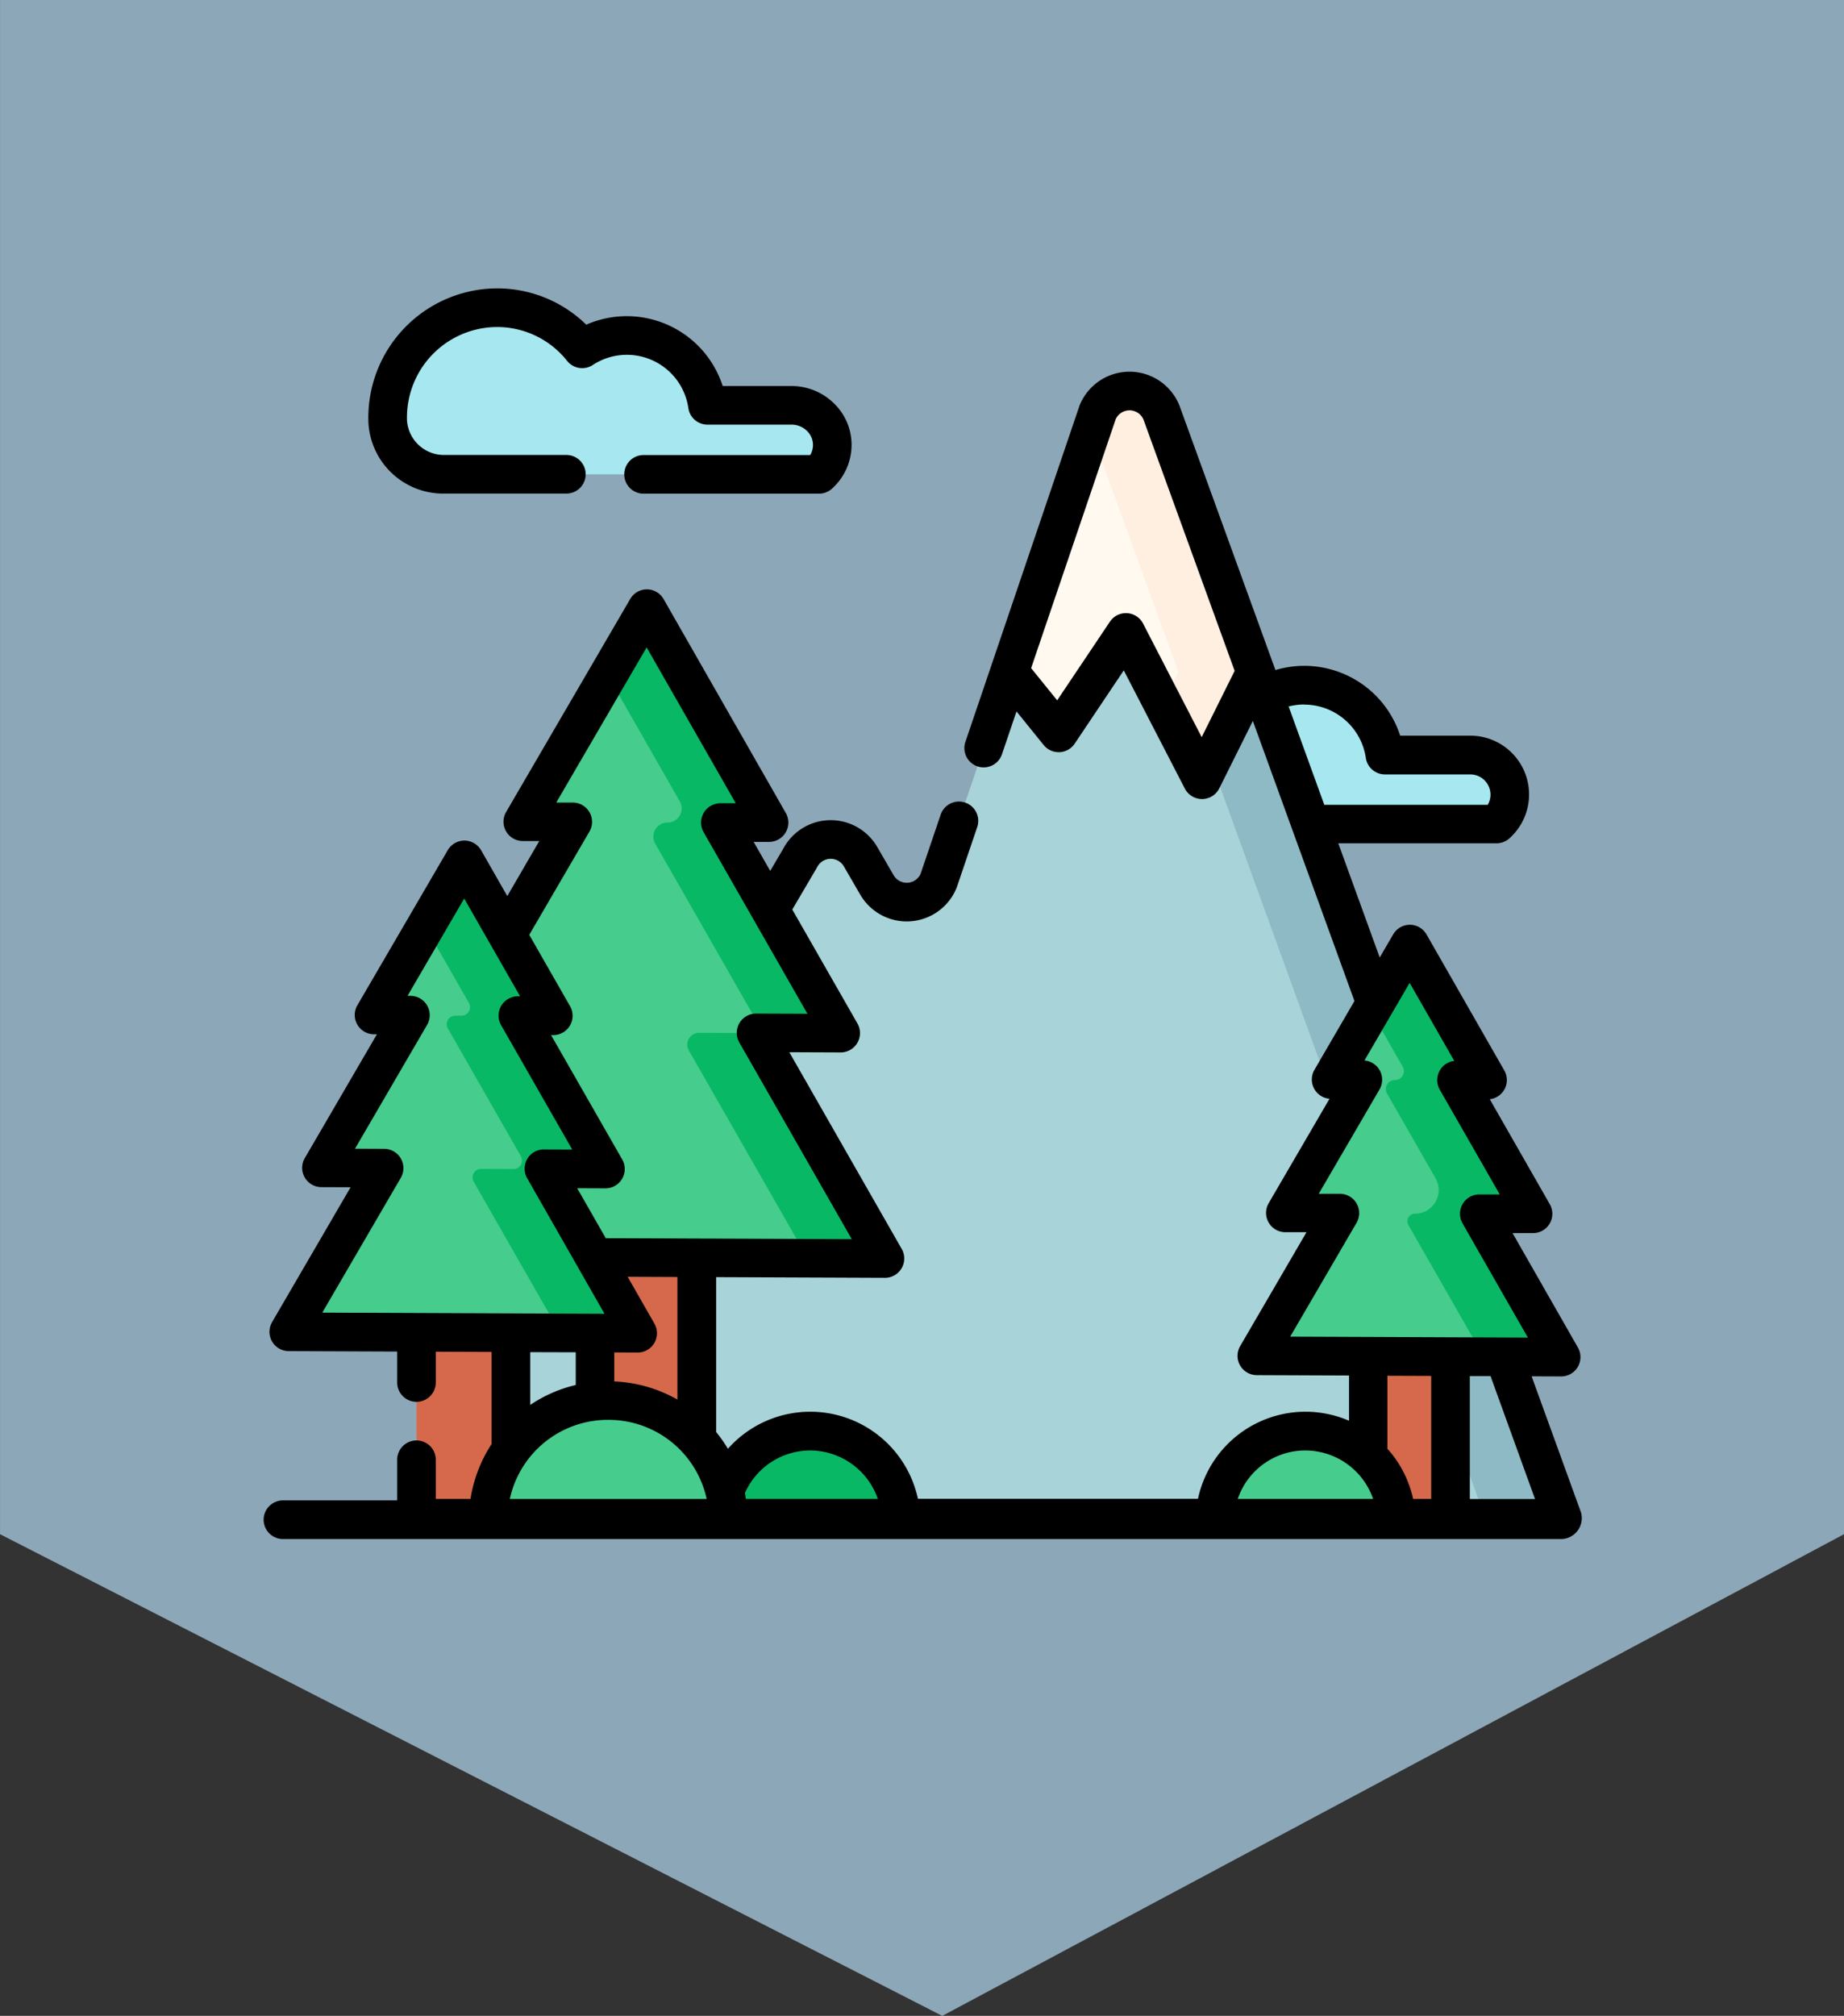 <svg xmlns="http://www.w3.org/2000/svg" xmlns:xlink="http://www.w3.org/1999/xlink" width="97.92" height="107" viewBox="0 0 97.92 107">
  <rect x="0" y="0" width="97.92" height="107" fill="#333333" stroke="none"/>
  <defs>
    <clipPath id="clip-path">
      <rect id="Rectángulo_403805" data-name="Rectángulo 403805" width="70" height="70" transform="translate(345.19 873)" fill="#fff" stroke="#707070" stroke-width="1"/>
    </clipPath>
  </defs>
  <g id="Grupo_1103838" data-name="Grupo 1103838" transform="translate(-331.19 -872.498)">
    <g id="Grupo_1103277" data-name="Grupo 1103277" transform="translate(0 12.997)">
      <path id="Trazado_876162" data-name="Trazado 876162" d="M-17834.732-9565.178v97.92h81.432l25.568-50.035-25.568-47.885Z" transform="translate(-9136.067 18694.234) rotate(90)" fill="#8ca7b8"/>
      <g id="Enmascarar_grupo_1098690" data-name="Enmascarar grupo 1098690" clip-path="url(#clip-path)">
        <g id="bosque" transform="translate(345.19 873)">
          <g id="Grupo_1103281" data-name="Grupo 1103281">
            <g id="Grupo_1103280" data-name="Grupo 1103280">
              <path id="Trazado_878603" data-name="Trazado 878603" d="M65.466,30.242a2.1,2.1,0,0,0-1.393-3.664H59.542a4.325,4.325,0,0,0-6.653-3,5.8,5.8,0,0,0-9.466,6.662H65.466Z" fill="#a6e7f0"/>
            </g>
          </g>
          <g id="Grupo_1103283" data-name="Grupo 1103283">
            <g id="Grupo_1103282" data-name="Grupo 1103282">
              <path id="Trazado_878604" data-name="Trazado 878604" d="M68.976,67.087,47.683,8.416a1.832,1.832,0,0,0-3.394-.034L35.842,33.257a1.832,1.832,0,0,1-3.274.215l-.87-1.5a1.832,1.832,0,0,0-3.209.075L7.938,67.087Z" fill="#a8d3d8"/>
            </g>
          </g>
          <g id="Grupo_1103285" data-name="Grupo 1103285">
            <g id="Grupo_1103284" data-name="Grupo 1103284">
              <path id="Trazado_878605" data-name="Trazado 878605" d="M47.683,8.416a1.832,1.832,0,0,0-3.394-.034L43.942,9.4,64.876,67.087h4.1Z" fill="#8ebac5"/>
            </g>
          </g>
          <g id="Grupo_1103287" data-name="Grupo 1103287">
            <g id="Grupo_1103286" data-name="Grupo 1103286">
              <path id="Trazado_878606" data-name="Trazado 878606" d="M52.676,22.173,47.683,8.416a1.832,1.832,0,0,0-3.394-.034L39.605,22.173,42.218,25.4l3.572-5.328,4.039,7.816Z" fill="#fff9f0"/>
            </g>
          </g>
          <g id="Grupo_1103289" data-name="Grupo 1103289">
            <g id="Grupo_1103288" data-name="Grupo 1103288">
              <path id="Trazado_878607" data-name="Trazado 878607" d="M47.683,8.416a1.832,1.832,0,0,0-3.394-.034L43.942,9.4l4.634,12.77-.835,1.676,2.087,4.039,2.847-5.715Z" fill="#ffefe1"/>
            </g>
          </g>
          <g id="Grupo_1103291" data-name="Grupo 1103291">
            <g id="Grupo_1103290" data-name="Grupo 1103290">
              <path id="Trazado_878608" data-name="Trazado 878608" d="M17.6,53.25h5.406V66.963H17.6Z" fill="#d6694b"/>
            </g>
          </g>
          <g id="Grupo_1103293" data-name="Grupo 1103293">
            <g id="Grupo_1103292" data-name="Grupo 1103292">
              <path id="Trazado_878609" data-name="Trazado 878609" d="M26.679,42.257l-.536-.937,4.5.018L25.5,32.347l-1.253-2.191,2.593.01L23.6,24.489l-3.248-5.678-3.293,5.652-3.294,5.652,2.657.011-1.271,2.181L9.933,41.254l4.566.018-.544.933L7.549,53.2l12.724.051L33,53.3Z" fill="#46cc8d"/>
            </g>
          </g>
          <g id="Grupo_1103295" data-name="Grupo 1103295">
            <g id="Grupo_1103294" data-name="Grupo 1103294">
              <path id="Trazado_878610" data-name="Trazado 878610" d="M26.679,42.257l-.527-.921-3.029-.012a.624.624,0,0,0-.544.933l6.308,11.028L33,53.3Z" fill="#08b865"/>
            </g>
          </g>
          <g id="Grupo_1103297" data-name="Grupo 1103297">
            <g id="Grupo_1103296" data-name="Grupo 1103296">
              <path id="Trazado_878611" data-name="Trazado 878611" d="M19.5,24.489l2.6,4.552a.749.749,0,0,1-.653,1.12.749.749,0,0,0-.653,1.12l.609,1.065,5.133,8.974,4.109.017L25.5,32.347l-1.253-2.191,2.593.011L23.6,24.489l-3.248-5.678-2.069,3.55Z" fill="#08b865"/>
            </g>
          </g>
          <g id="Grupo_1103299" data-name="Grupo 1103299">
            <g id="Grupo_1103298" data-name="Grupo 1103298">
              <path id="Trazado_878612" data-name="Trazado 878612" d="M29.49,11.678a2.09,2.09,0,0,0,.7-1.507,2.142,2.142,0,0,0-2.156-2.157H23.566a4.325,4.325,0,0,0-6.653-3A5.8,5.8,0,0,0,6.585,8.731c0,.025,0,.049,0,.074a2.976,2.976,0,0,0,2.983,2.874H29.49Z" fill="#a6e7f0"/>
            </g>
          </g>
          <g id="Grupo_1103301" data-name="Grupo 1103301">
            <g id="Grupo_1103300" data-name="Grupo 1103300">
              <path id="Trazado_878613" data-name="Trazado 878613" d="M13.131,57.23v9.989H8.117V57.6" fill="#d6694b"/>
            </g>
          </g>
          <g id="Grupo_1103303" data-name="Grupo 1103303">
            <g id="Grupo_1103302" data-name="Grupo 1103302">
              <path id="Trazado_878614" data-name="Trazado 878614" d="M15.269,49.222l-.391-.683,3.28.013L14.413,42l-.913-1.6,1.889.008L13.023,36.28l-2.366-4.136-2.4,4.117-2.4,4.117,1.935.008-.926,1.588-3.8,6.518L6.4,48.5l-.4.68L1.334,57.192l9.268.037,9.268.037Z" fill="#46cc8d"/>
            </g>
          </g>
          <g id="Grupo_1103305" data-name="Grupo 1103305">
            <g id="Grupo_1103304" data-name="Grupo 1103304">
              <path id="Trazado_878615" data-name="Trazado 878615" d="M8.924,36.28,10.9,39.733a.454.454,0,0,1-.4.68h-.316a.454.454,0,0,0-.4.68l.522.913,3.355,5.866a.454.454,0,0,1-.4.68l-1.707-.007a.454.454,0,0,0-.4.68l4.592,8.028,4.109.017-4.6-8.045-.391-.683,3.28.013L14.413,42l-.913-1.6,1.889.008L13.023,36.28l-2.366-4.136-2.069,3.55Z" fill="#08b865"/>
            </g>
          </g>
          <g id="Grupo_1103307" data-name="Grupo 1103307">
            <g id="Grupo_1103306" data-name="Grupo 1103306">
              <path id="Trazado_878616" data-name="Trazado 878616" d="M58.65,58.5h4.375v8.715H58.65Z" fill="#d6694b"/>
            </g>
          </g>
          <g id="Grupo_1103309" data-name="Grupo 1103309">
            <g id="Grupo_1103308" data-name="Grupo 1103308">
              <path id="Trazado_878617" data-name="Trazado 878617" d="M64.89,51.517l-.341-.6,2.862.011-3.268-5.713-.8-1.393L65,43.833l-2.064-3.608-2.064-3.608-2.093,3.592L56.681,43.8l1.688.007-.808,1.386-3.314,5.687,2.9.012-.346.593-4.071,6.987,8.086.033,8.086.033Z" fill="#46cc8d"/>
            </g>
          </g>
          <g id="Grupo_1103311" data-name="Grupo 1103311">
            <g id="Grupo_1103310" data-name="Grupo 1103310">
              <path id="Trazado_878618" data-name="Trazado 878618" d="M58.831,40.225l1.655,2.893a.476.476,0,0,1-.415.712.476.476,0,0,0-.415.712l.387.677,2.188,3.825a1.256,1.256,0,0,1-1.1,1.88.4.4,0,0,0-.346.593l4.005,7,4.109.017L64.89,51.517l-.341-.6,2.862.011-3.268-5.713-.8-1.392,1.648.007-2.064-3.608-2.064-3.608L58.8,40.167Z" fill="#08b865"/>
            </g>
          </g>
          <g id="Grupo_1103313" data-name="Grupo 1103313">
            <g id="Grupo_1103312" data-name="Grupo 1103312">
              <path id="Trazado_878619" data-name="Trazado 878619" d="M33.848,67.218a4.822,4.822,0,0,0-9.642,0Z" fill="#08b865"/>
            </g>
          </g>
          <g id="Grupo_1103315" data-name="Grupo 1103315">
            <g id="Grupo_1103314" data-name="Grupo 1103314">
              <path id="Trazado_878620" data-name="Trazado 878620" d="M60.143,67.218a4.822,4.822,0,0,0-9.642,0Z" fill="#46cc8d"/>
            </g>
          </g>
          <g id="Grupo_1103317" data-name="Grupo 1103317">
            <g id="Grupo_1103316" data-name="Grupo 1103316">
              <path id="Trazado_878621" data-name="Trazado 878621" d="M24.674,67.126a6.377,6.377,0,0,0-12.752,0Z" fill="#46cc8d"/>
            </g>
          </g>
          <g id="Grupo_1103318" data-name="Grupo 1103318">
            <path id="Trazado_878622" data-name="Trazado 878622" d="M69.939,66.737l-2.607-7.183,1.569.006h0a1.025,1.025,0,0,0,.889-1.534L66.32,51.953l1.087,0h0a1.025,1.025,0,0,0,.89-1.534l-3.187-5.572a1.025,1.025,0,0,0,.771-1.527l-4.128-7.217a1.024,1.024,0,0,0-.885-.516h0a1.025,1.025,0,0,0-.886.509l-.716,1.228-2.2-6.061h8.4a1.025,1.025,0,0,0,.681-.259,3.121,3.121,0,0,0-2.074-5.455H60.352a5.351,5.351,0,0,0-6.624-3.482l-5.082-14-.01-.026a2.856,2.856,0,0,0-5.294-.053q-.014.032-.025.065L37.269,25.866a1.025,1.025,0,1,0,1.941.659l.768-2.262,1.443,1.783a1.025,1.025,0,0,0,1.648-.074l2.606-3.888,3.243,6.275a1.025,1.025,0,0,0,.911.554h.008a1.025,1.025,0,0,0,.91-.568l1.782-3.576,5.395,14.865L55.8,43.284a1.025,1.025,0,0,0,.8,1.537l-3.23,5.543a1.025,1.025,0,0,0,.881,1.541l1.127,0-3.523,6.046a1.025,1.025,0,0,0,.881,1.541l4.9.02v2.4a5.835,5.835,0,0,0-8.02,4.143H34.743a5.846,5.846,0,0,0-10.09-2.654,7.341,7.341,0,0,0-.623-.889V54.29l8.962.036h0a1.025,1.025,0,0,0,.89-1.534L27.914,42.351l2.728.011h0a1.025,1.025,0,0,0,.89-1.534l-3.46-6.05,1.3-2.212.025-.046a.807.807,0,0,1,1.413-.033l.87,1.5a2.856,2.856,0,0,0,5.106-.335q.013-.032.025-.065l1.077-3.173a1.025,1.025,0,1,0-1.941-.659l-1.064,3.134a.807.807,0,0,1-1.43.068l-.87-1.5a2.856,2.856,0,0,0-4.99.091L26.9,32.727l-.88-1.539.818,0h0a1.025,1.025,0,0,0,.89-1.534L21.238,18.3a1.025,1.025,0,0,0-.886-.516h0a1.025,1.025,0,0,0-.886.509L12.876,29.6a1.025,1.025,0,0,0,.881,1.541l.881,0-1.7,2.922-1.389-2.429a1.025,1.025,0,0,0-.886-.516h0a1.025,1.025,0,0,0-.886.509l-4.8,8.233A1.025,1.025,0,0,0,5.855,41.4h.16l-3.83,6.572a1.025,1.025,0,0,0,.881,1.541l1.551.006L.449,56.676a1.025,1.025,0,0,0,.881,1.541l5.761.023v1.643a1.025,1.025,0,0,0,2.05,0V58.249l2.964.012v4.886a7.379,7.379,0,0,0-1.119,2.915H9.141V63.983a1.025,1.025,0,0,0-2.05,0v2.158H1.025a1.025,1.025,0,1,0,0,2.05H68.942a1.112,1.112,0,0,0,1-1.453ZM55.261,23.9a3.314,3.314,0,0,1,3.267,2.827,1.025,1.025,0,0,0,1.015.879h4.532a1.074,1.074,0,0,1,1.073,1.073,1.055,1.055,0,0,1-.147.541H56.323L54.429,24a3.3,3.3,0,0,1,.831-.106Zm-5.449,1.728L46.7,19.6a1.025,1.025,0,0,0-1.762-.1l-2.8,4.174-1.383-1.709L45.246,8.751a.807.807,0,0,1,1.479.03L51.562,22.11Zm17.7,40.438H64.05V59.541l1.1,0ZM58.035,51.407a1.025,1.025,0,0,0-.881-1.541l-1.127,0,3.228-5.539a1.025,1.025,0,0,0-.8-1.537l2.4-4.12,2.37,4.143a1.025,1.025,0,0,0-.771,1.527L65.641,49.9l-1.087,0h0a1.025,1.025,0,0,0-.89,1.534l.341.6h0L67.134,57.5l-12.622-.051ZM62,59.533v6.529h-.962A5.812,5.812,0,0,0,59.675,63.4V59.524ZM55.322,63.49a3.82,3.82,0,0,1,3.594,2.572H51.728A3.785,3.785,0,0,1,55.322,63.49Zm-26.3,0a3.818,3.818,0,0,1,3.594,2.572H25.609c-.016-.1-.034-.208-.054-.31A3.8,3.8,0,0,1,29.027,63.49Zm-7.047-2.7a7.4,7.4,0,0,0-3.356-.964V58.287l1.242.005h0a1.025,1.025,0,0,0,.89-1.534l-1.422-2.487,2.643.011v6.5ZM17.3,30.641a1.025,1.025,0,0,0-.881-1.541l-.881,0,4.8-8.236,4.733,8.274-.818,0h0a1.025,1.025,0,0,0-.89,1.534l5.514,9.64-2.728-.011h0a1.025,1.025,0,0,0-.89,1.534l5.972,10.441-13.063-.053L16.65,49.571l1.5.006h0a1.025,1.025,0,0,0,.89-1.534l-3.777-6.6h.118a1.025,1.025,0,0,0,.89-1.534l-2.167-3.788ZM7.282,49.021A1.025,1.025,0,0,0,6.4,47.48L4.85,47.474,8.68,40.9A1.025,1.025,0,0,0,7.8,39.36h-.16l3.01-5.166,2.969,5.19H13.5a1.025,1.025,0,0,0-.89,1.534l3.777,6.6-1.5-.006a1.008,1.008,0,0,0-.89.509,1.025,1.025,0,0,0,0,1.025L18.1,56.235,3.114,56.174Zm9.292,9.258v1.736a7.364,7.364,0,0,0-2.418,1.057v-2.8ZM18.3,61.865a5.326,5.326,0,0,1,5.226,4.2H13.072A5.326,5.326,0,0,1,18.3,61.865Z"/>
            <path id="Trazado_878623" data-name="Trazado 878623" d="M9.569,12.7h6.506a1.025,1.025,0,1,0,0-2.05H9.569A1.962,1.962,0,0,1,7.611,8.774v-.06a4.8,4.8,0,0,1,4.577-4.85,4.739,4.739,0,0,1,3.927,1.793,1.025,1.025,0,0,0,1.363.217,3.3,3.3,0,0,1,5.075,2.287,1.025,1.025,0,0,0,1.015.879h4.473a1.164,1.164,0,0,1,.83.353,1.033,1.033,0,0,1,.3.751,1.055,1.055,0,0,1-.147.511H20.174a1.025,1.025,0,0,0,0,2.05H29.49a1.025,1.025,0,0,0,.681-.259A3.133,3.133,0,0,0,31.219,10.2a3.066,3.066,0,0,0-.882-2.237,3.226,3.226,0,0,0-2.3-.973H24.376a5.351,5.351,0,0,0-7.244-3.255A6.762,6.762,0,0,0,12.1,1.815,6.863,6.863,0,0,0,5.56,8.75l0,.084A3.978,3.978,0,0,0,9.569,12.7Z"/>
          </g>
        </g>
      </g>
    </g>
  </g>
</svg>

